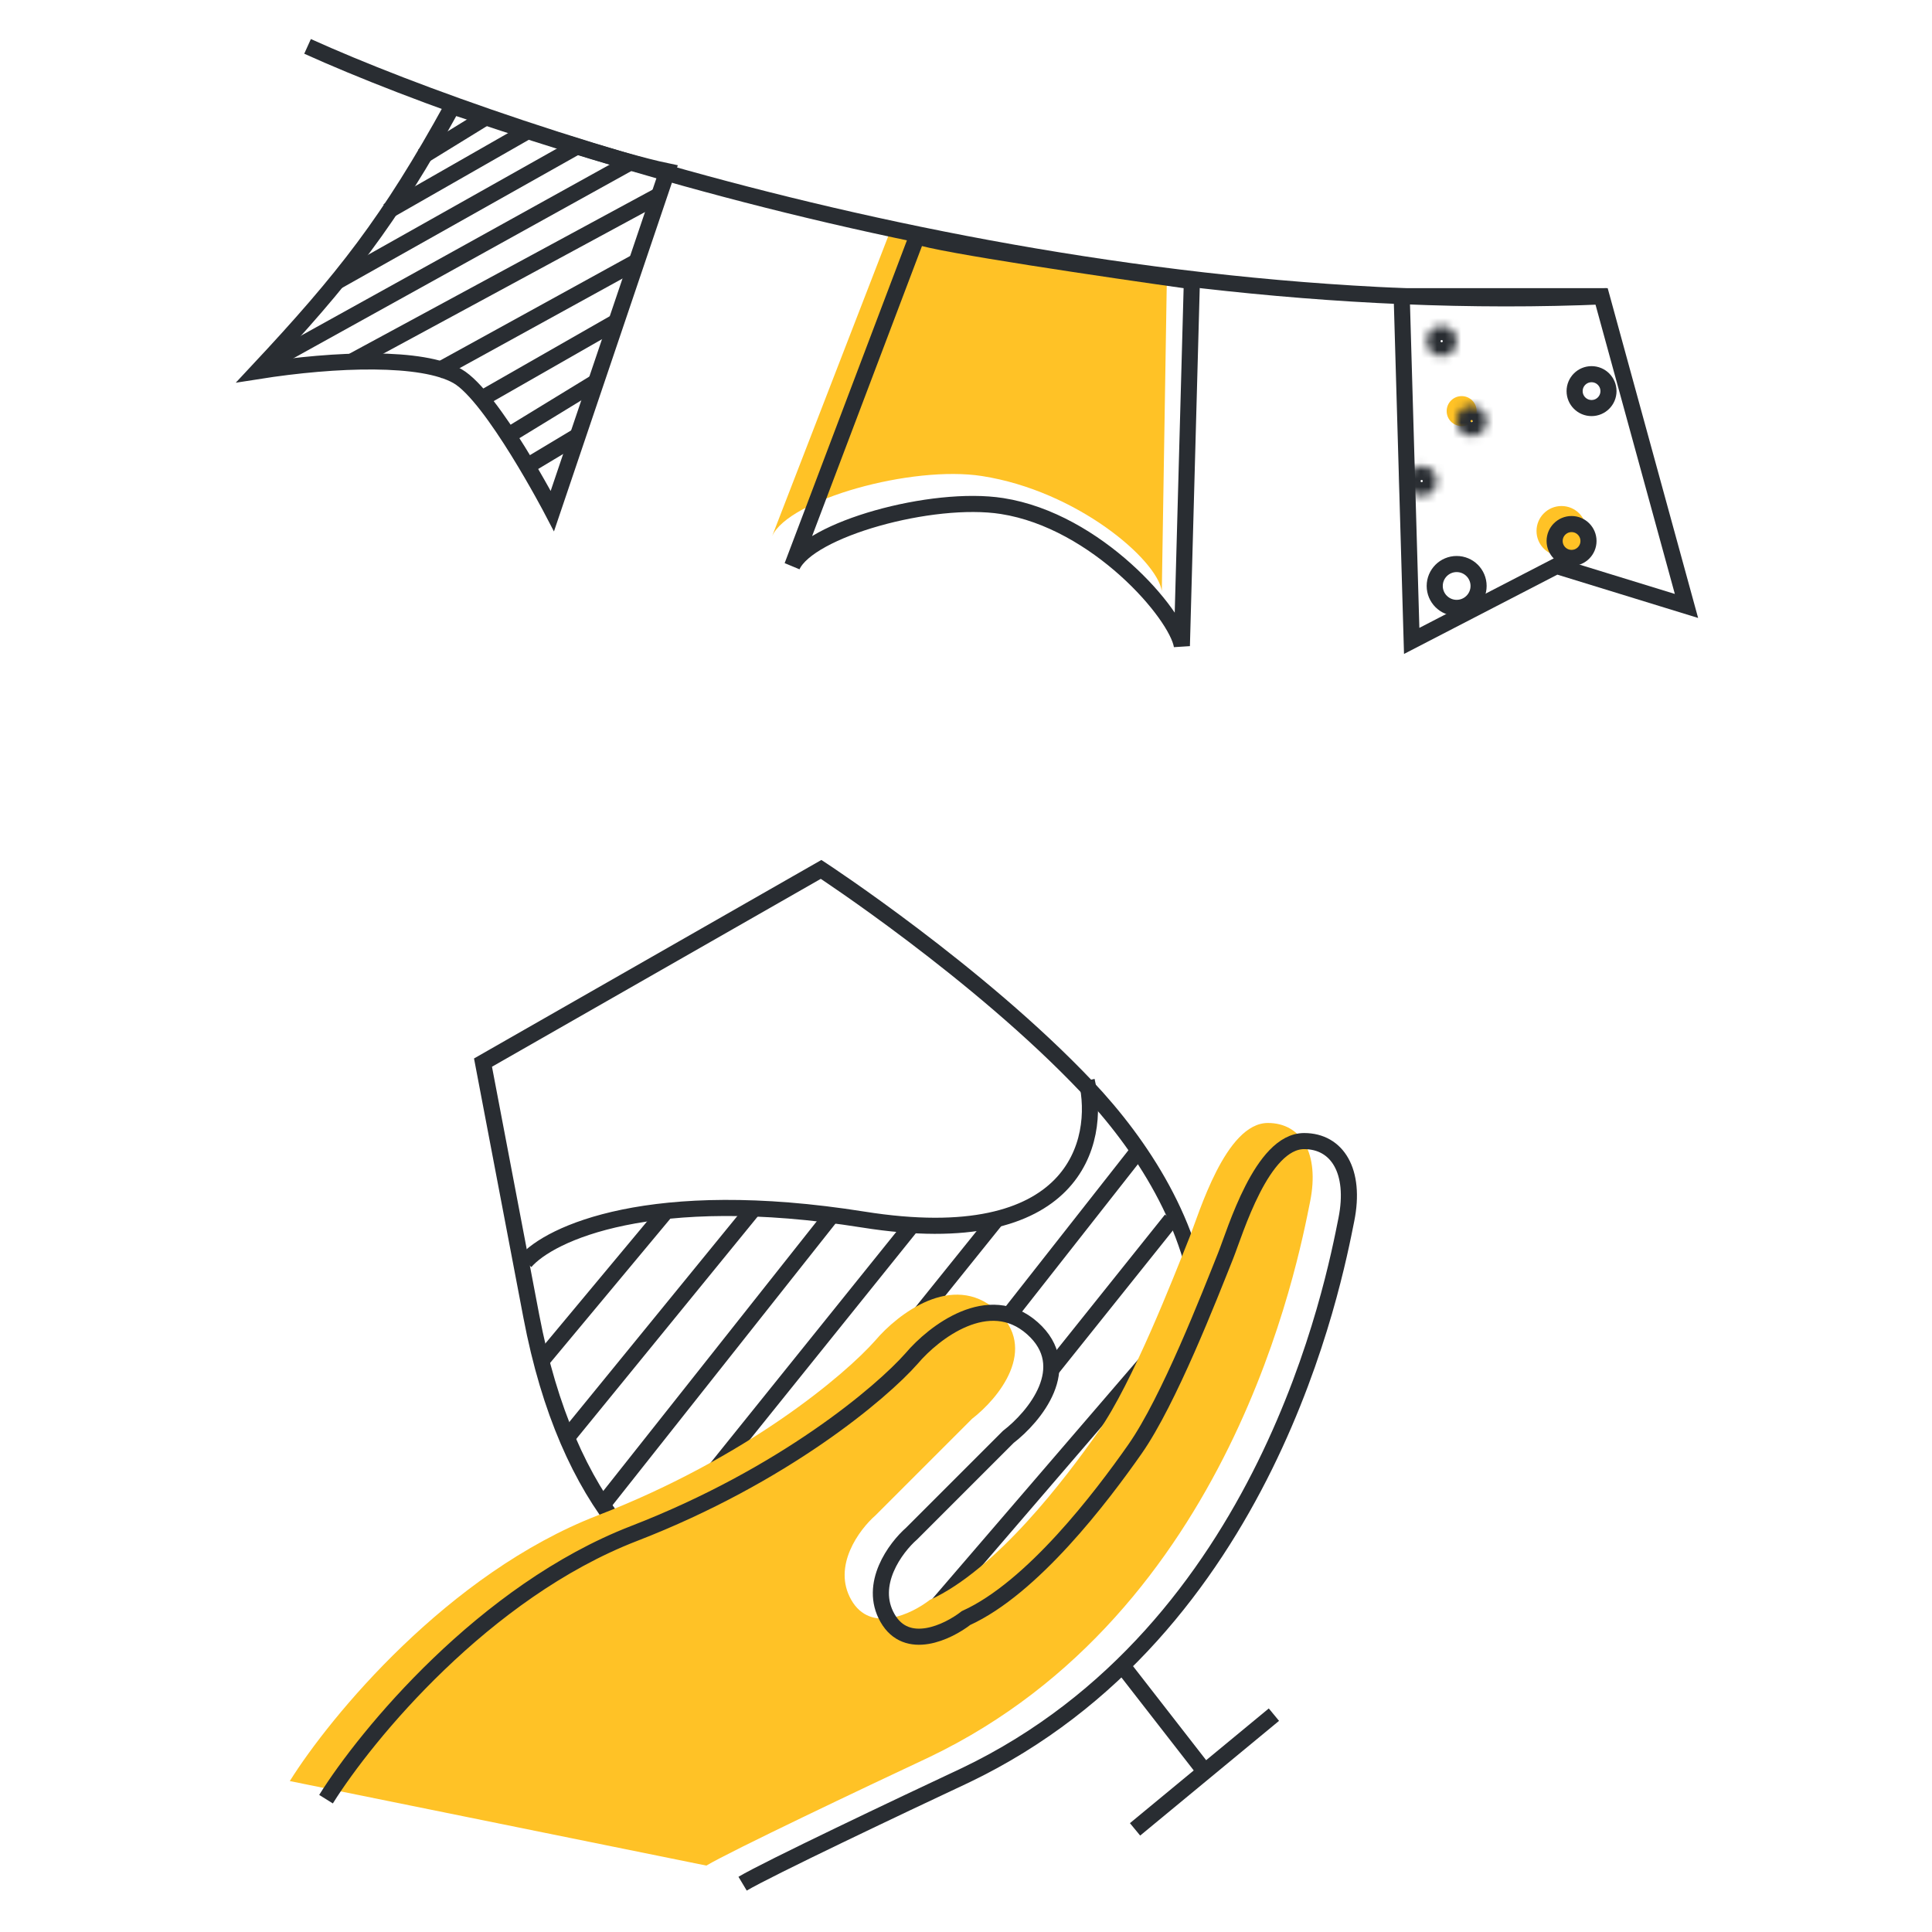 <svg width="240" height="240" viewBox="0 0 240 240" fill="none" xmlns="http://www.w3.org/2000/svg">
<path d="M82.5 150.75L67.5 168.75" stroke="#292D32" stroke-width="2"/>
<path d="M93.75 150L70.5 178.5" stroke="#292D32" stroke-width="2"/>
<path d="M103.5 150.75L75 186.75" stroke="#292D32" stroke-width="2"/>
<path d="M113.25 152.25L85.5 186.75" stroke="#292D32" stroke-width="2"/>
<path d="M123.75 151.5L96 186" stroke="#292D32" stroke-width="2"/>
<path d="M141.75 142.5L125.25 163.5" stroke="#292D32" stroke-width="2"/>
<path d="M145.5 151.5L130.5 170.25" stroke="#292D32" stroke-width="2"/>
<path d="M144.75 166.5L112.5 204" stroke="#292D32" stroke-width="2"/>
<path d="M102 108L60 132L66 163.5C75 210.9 111.25 206.25 128.25 198C161.85 175.8 148.5 149.25 135 135C121.5 120.75 102 108 102 108Z" stroke="#292D32" stroke-width="2"/>
<path d="M65.25 156.75C68.25 153.25 80.85 147.3 107.25 151.5C133.65 155.7 136.75 141.75 135 134.25" stroke="#292D32" stroke-width="2"/>
<path d="M139.5 207L150 220.5" stroke="#292D32" stroke-width="2"/>
<path d="M141 227.25L158.25 213" stroke="#292D32" stroke-width="2"/>
<path d="M74.25 188.25C55.65 195.45 41 213.25 36 221.25L87.75 231.75C90.75 229.95 107.5 222 115.5 218.25C153 200.25 161.25 156.75 162.75 149.25C163.95 143.25 161.625 139.5 157.5 139.5C152.25 139.5 148.95 150.75 147.75 153.75C145.75 158.75 140.7 171.75 136.5 177.75C132.3 183.75 123.75 195 115.5 198.75C113.25 200.5 108.15 202.95 105.75 198.75C103.35 194.55 106.75 190 108.75 188.25L120.75 176.25C124 173.75 129.15 167.55 123.75 162.75C118.35 157.95 111.5 163.25 108.75 166.5C105 170.75 92.85 181.05 74.25 188.25Z" fill="#FFC226"/>
<path d="M40.5 223.5C45.5 215.5 60.15 197.7 78.75 190.5C97.35 183.3 109.5 173 113.25 168.75C116 165.5 122.85 160.2 128.25 165C133.65 169.8 128.5 176 125.25 178.5L113.25 190.5C111.25 192.25 107.85 196.8 110.25 201C112.65 205.2 117.75 202.75 120 201C128.25 197.25 136.8 186 141 180C145.2 174 150.25 161 152.25 156C153.45 153 156.75 141.75 162 141.75C166.125 141.75 168.45 145.5 167.25 151.5C165.75 159 157.5 202.5 120 220.5C112 224.25 95.25 232.2 92.25 234" stroke="#292D32" stroke-width="2"/>
<path d="M95.925 66.584L110.82 28.105C113.302 29.098 134.611 32.863 144.955 34.311L144.324 73.411C143.703 69.48 133.783 60.979 121.991 59.136C113.302 57.779 97.994 62.033 95.925 66.584Z" fill="#FFC226"/>
<path d="M38.206 5.762C63.859 17.347 132.045 39.773 199.57 36.794" stroke="#292D32" stroke-width="2"/>
<path d="M32 46.103C42.808 34.543 48.313 27.535 56.205 13.21C63.652 15.692 76.892 20.037 82.892 21.278L68.617 63.481C68.617 63.481 61.17 49.206 56.825 46.724C52.481 44.241 41.835 44.552 32 46.103Z" stroke="#292D32" stroke-width="2"/>
<path d="M98.407 70.308L113.923 29.346C116.406 30.339 137.714 33.484 148.058 34.932L146.816 80.238C146.196 76.307 136.266 64.703 124.474 62.86C115.785 61.502 100.476 65.756 98.407 70.308Z" stroke="#292D32" stroke-width="2"/>
<path d="M175.365 79.617L174.124 36.794H198.949L209.5 75.273L193.364 70.308L175.365 79.617Z" stroke="#292D32" stroke-width="2"/>
<path d="M52.481 19.416L60.549 14.451" stroke="#292D32" stroke-width="2"/>
<path d="M48.136 26.243L65.514 16.313" stroke="#292D32" stroke-width="2"/>
<path d="M41.93 34.932L71.72 18.175" stroke="#292D32" stroke-width="2"/>
<path d="M32.621 45.483L78.547 20.037" stroke="#292D32" stroke-width="2"/>
<path d="M43.792 44.862L81.65 24.381" stroke="#292D32" stroke-width="2"/>
<path d="M54.343 46.103L79.168 32.449" stroke="#292D32" stroke-width="2"/>
<path d="M59.308 49.827L76.685 39.897" stroke="#292D32" stroke-width="2"/>
<path d="M63.032 54.171L74.203 47.344" stroke="#292D32" stroke-width="2"/>
<path d="M65.514 57.895L71.72 54.171" stroke="#292D32" stroke-width="2"/>
<mask id="path-29-inside-1_2146_3579" fill="white">
<ellipse cx="179.089" cy="42.379" rx="1.862" ry="1.862"/>
</mask>
<path d="M178.951 42.379C178.951 42.303 179.013 42.241 179.089 42.241V46.241C181.222 46.241 182.951 44.512 182.951 42.379H178.951ZM179.089 42.241C179.165 42.241 179.227 42.303 179.227 42.379H175.227C175.227 44.512 176.956 46.241 179.089 46.241V42.241ZM179.227 42.379C179.227 42.456 179.165 42.517 179.089 42.517V38.517C176.956 38.517 175.227 40.246 175.227 42.379H179.227ZM179.089 42.517C179.013 42.517 178.951 42.456 178.951 42.379H182.951C182.951 40.246 181.222 38.517 179.089 38.517V42.517Z" fill="#292D32" mask="url(#path-29-inside-1_2146_3579)"/>
<ellipse cx="181.572" cy="51.068" rx="1.862" ry="1.862" fill="#FFC226"/>
<mask id="path-32-inside-2_2146_3579" fill="white">
<ellipse cx="182.813" cy="52.309" rx="1.862" ry="1.862"/>
</mask>
<path d="M182.675 52.309C182.675 52.233 182.737 52.171 182.813 52.171V56.171C184.946 56.171 186.675 54.442 186.675 52.309H182.675ZM182.813 52.171C182.889 52.171 182.951 52.233 182.951 52.309H178.951C178.951 54.442 180.68 56.171 182.813 56.171V52.171ZM182.951 52.309C182.951 52.386 182.889 52.447 182.813 52.447V48.447C180.68 48.447 178.951 50.177 178.951 52.309H182.951ZM182.813 52.447C182.737 52.447 182.675 52.386 182.675 52.309H186.675C186.675 50.177 184.946 48.447 182.813 48.447V52.447Z" fill="#292D32" mask="url(#path-32-inside-2_2146_3579)"/>
<ellipse cx="193.975" cy="65.963" rx="3.103" ry="3.103" fill="#FFC226"/>
<circle cx="195.225" cy="67.204" r="2.103" stroke="#292D32" stroke-width="2"/>
<path d="M199.811 48.586C199.811 49.747 198.87 50.689 197.708 50.689C196.546 50.689 195.605 49.747 195.605 48.586C195.605 47.424 196.546 46.483 197.708 46.483C198.87 46.483 199.811 47.424 199.811 48.586Z" stroke="#292D32" stroke-width="2"/>
<mask id="path-37-inside-3_2146_3579" fill="white">
<ellipse cx="176.607" cy="59.757" rx="1.862" ry="1.862"/>
</mask>
<path d="M176.469 59.757C176.469 59.681 176.53 59.619 176.607 59.619V63.619C178.74 63.619 180.469 61.89 180.469 59.757H176.469ZM176.607 59.619C176.683 59.619 176.745 59.681 176.745 59.757H172.745C172.745 61.89 174.474 63.619 176.607 63.619V59.619ZM176.745 59.757C176.745 59.833 176.683 59.895 176.607 59.895V55.895C174.474 55.895 172.745 57.624 172.745 59.757H176.745ZM176.607 59.895C176.53 59.895 176.469 59.833 176.469 59.757H180.469C180.469 57.624 178.74 55.895 176.607 55.895V59.895Z" fill="#292D32" mask="url(#path-37-inside-3_2146_3579)"/>
<path d="M183.675 72.79C183.675 74.294 182.455 75.514 180.951 75.514C179.447 75.514 178.227 74.294 178.227 72.79C178.227 71.286 179.447 70.066 180.951 70.066C182.455 70.066 183.675 71.286 183.675 72.79Z" stroke="#292D32" stroke-width="2"/>
</svg>
